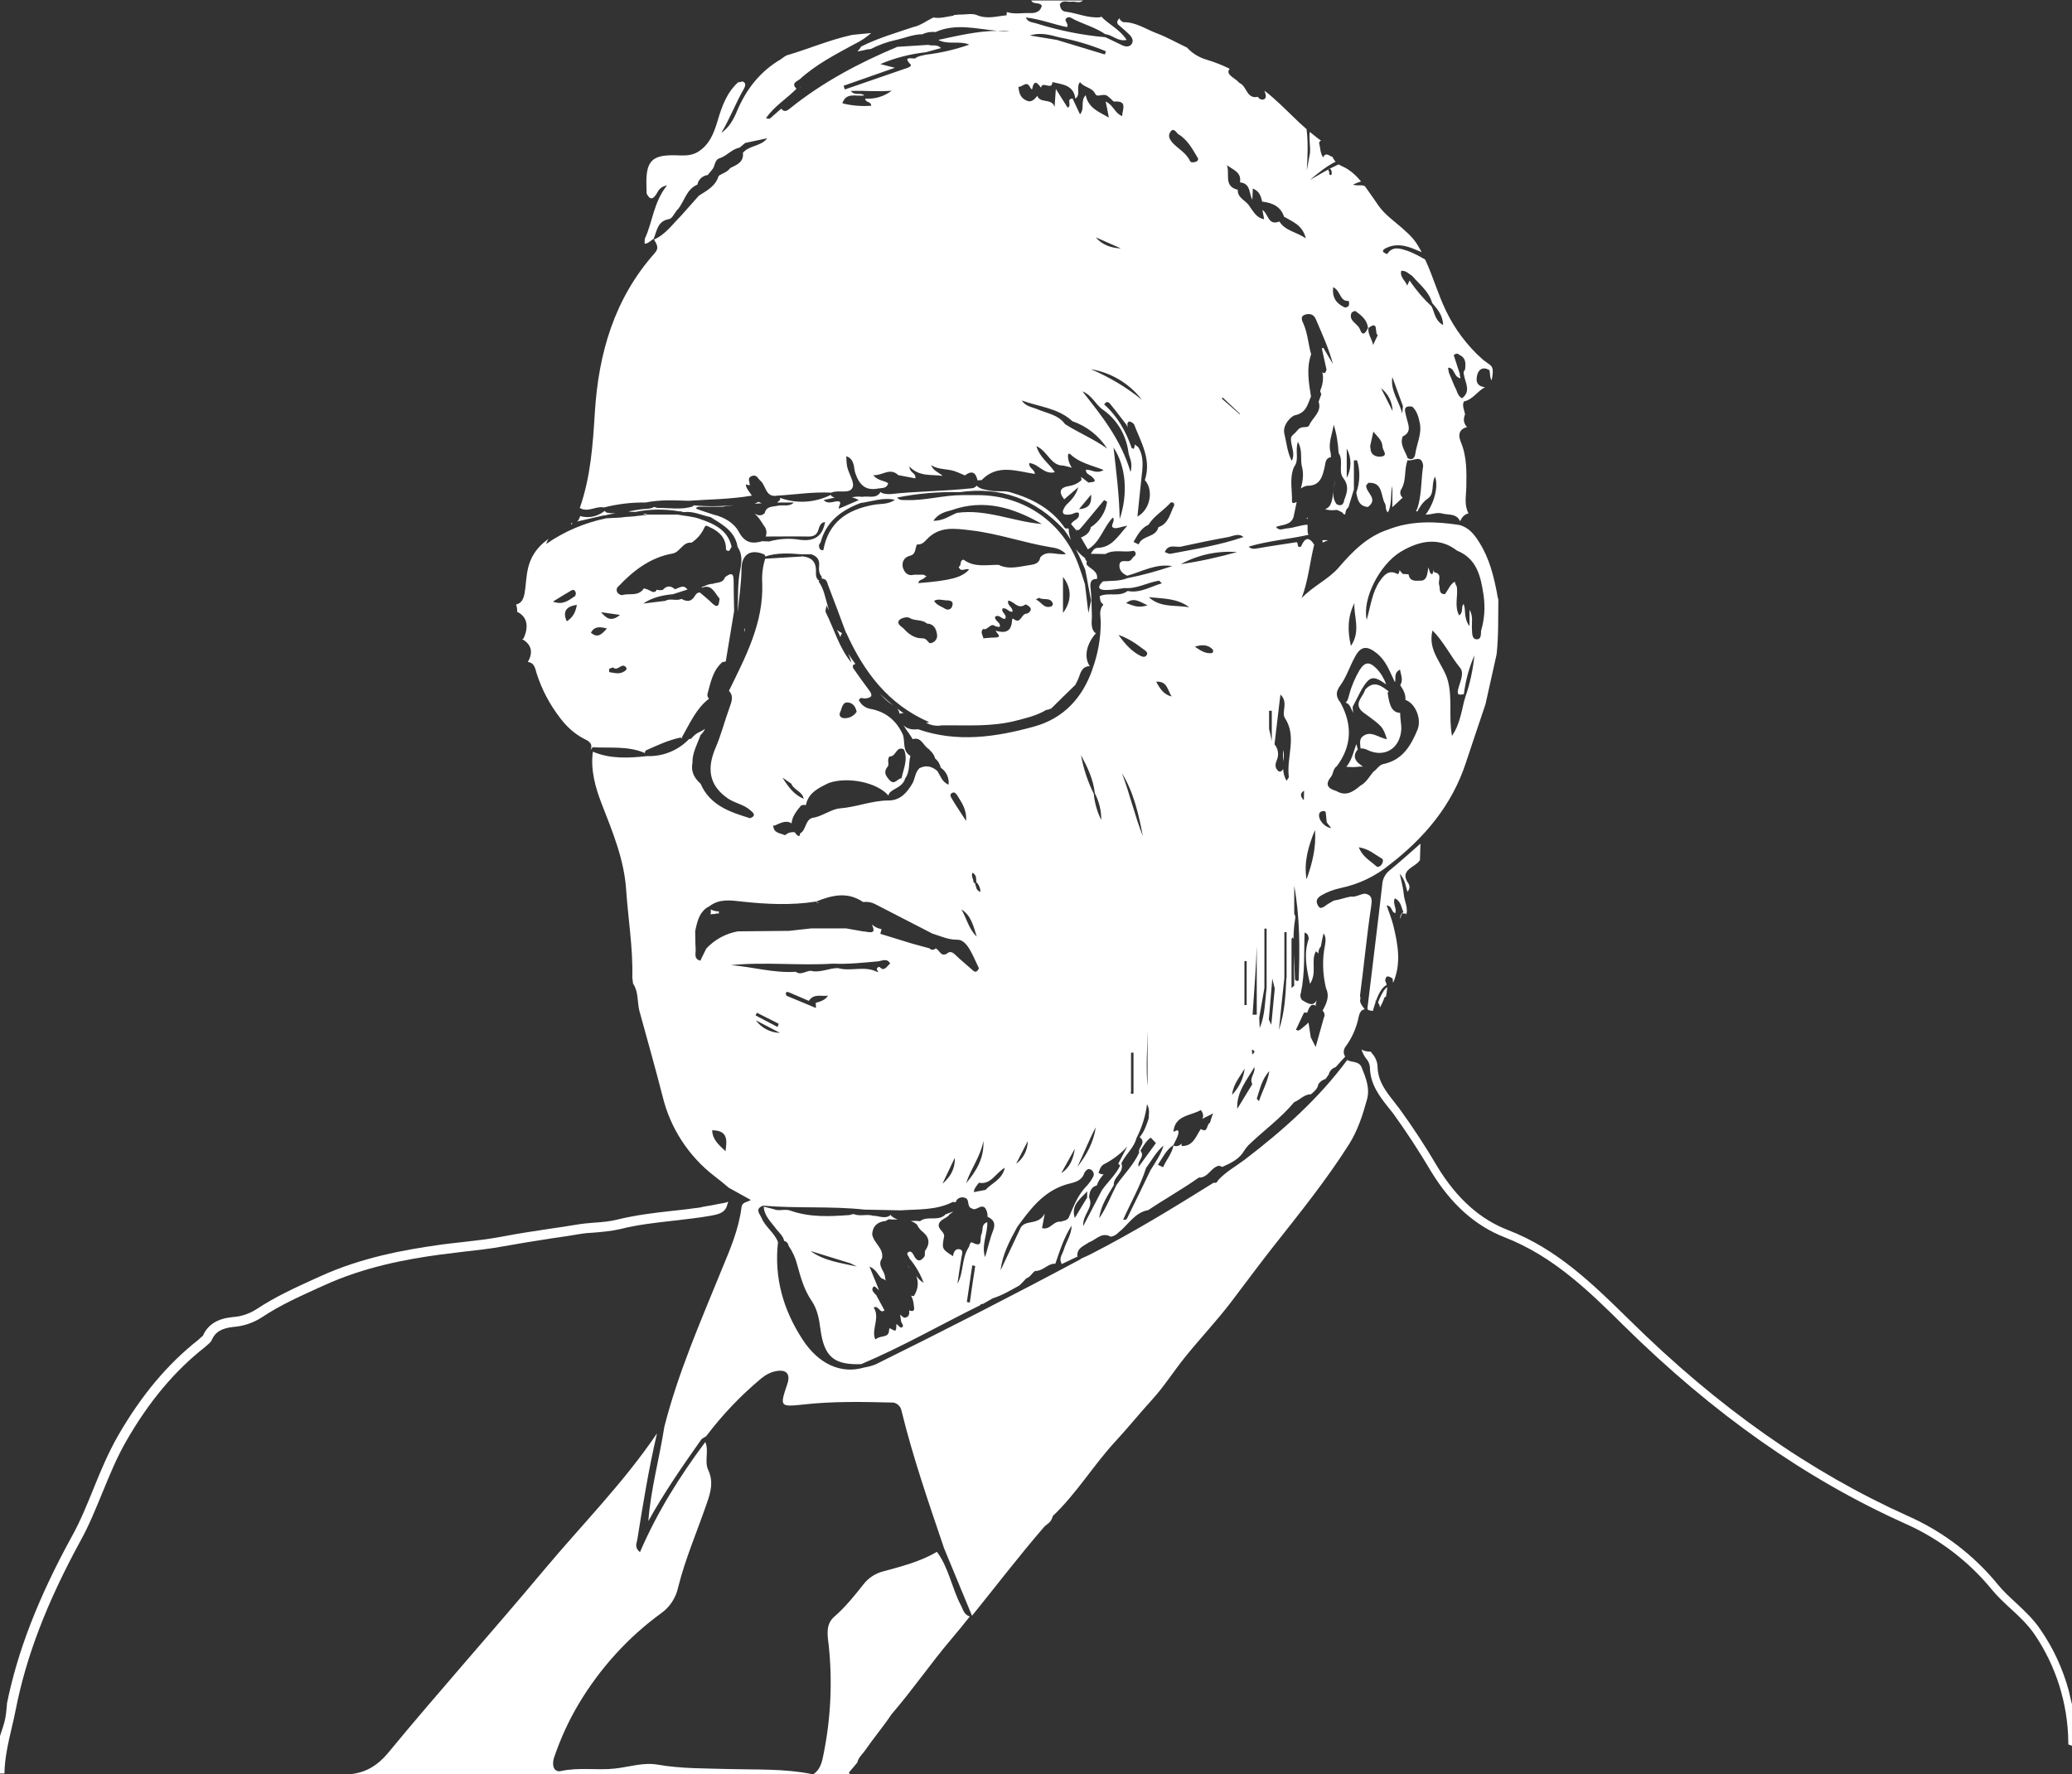 <?xml version="1.0" encoding="utf-8"?>
<!-- Generator: Adobe Illustrator 24.0.1, SVG Export Plug-In . SVG Version: 6.00 Build 0)  -->
<svg version="1.1" id="Capa_1" xmlns="http://www.w3.org/2000/svg" xmlns:xlink="http://www.w3.org/1999/xlink" x="0px" y="0px"
	 viewBox="0 0 840.5 719.8" style="enable-background:new 0 0 840.5 719.8;" xml:space="preserve">
<rect x="0" y="0" width="840.5" height="719.8" fill="#333333" stroke="none"/>
<style type="text/css">
	.st0{fill:#FFFFFF;}
</style>
<title>Recurso 1</title>
<path class="st0" d="M298.8,249.8C298.8,249.8,298.8,249.7,298.8,249.8l-0.3-0.6C298.6,249.4,298.7,249.6,298.8,249.8z"/>
<path class="st0" d="M520.7,309.1c0.1-1.7,0.2-3.4-0.2-4.8c-0.1,1.5-0.1,3,0.2,4.5C520.6,309,520.6,309.1,520.7,309.1z"/>
<path class="st0" d="M380.3,15.8c-0.1,0.1-0.2,0.2-0.2,0.3c0,0,0,0,0,0C380.1,16,380.2,15.9,380.3,15.8z"/>
<path class="st0" d="M301.8,254.9c0.3,0.6,0.2,1.2,0,1.9c0,0,0-0.1,0-0.1C302.4,255.6,302.2,255.1,301.8,254.9z"/>
<path class="st0" d="M526,203.8L526,203.8C526,203.8,525.9,203.8,526,203.8C525.9,203.9,526,203.9,526,203.8
	C526,203.9,526,203.8,526,203.8z"/>
<path class="st0" d="M553.8,279.8c-0.8,3-5.1,5.7-0.9,9.2c0,0-0.1,0-0.1,0c0,0,0.1,0,0.1,0c8,5.8,8,5.8,9.7,10.9
	c-3.3-0.4-6.4-3.7-9.7-1.2c-1.7,1.2-1.1,3.2-1,5c1-0.1,2.1,0.2,3,0.7c6.7,3.1,12.8-0.6,13.5-8c0.2-2.4-0.5-4.7-0.4-7.1
	c-3.1-0.3-4.3-2.3-5.1-8.1c0.1-0.3,0.2-0.5,0.4-0.7C560.4,278.4,557.4,275.8,553.8,279.8z"/>
<path class="st0" d="M548.9,289.3c-0.1-0.8-0.2-1.7-0.2-2.5l3.6-7h0c3.3-5.4,4.6-6,10-2.1c-0.8-2.3-2.1-4.5-3.8-6.3
	c-2.9-3-4.8-3-7,0.5c-1.8,3.1-3.3,6.5-4.2,10c-0.4,1.2-0.5,2.5-1.5,3.2c1.7,0.4,2.1,2.1,2.8,3.5
	C548.7,288.8,548.8,289.1,548.9,289.3z"/>
<path class="st0" d="M324.7,35.7L324.7,35.7c0-0.1,0.1-0.1,0.1-0.2c-0.1,0-0.2,0.1-0.3,0.1C324.6,35.6,324.6,35.6,324.7,35.7z"/>
<path class="st0" d="M551.1,311.1c0.6-0.1,1.2-0.1,1.8,0c-0.4-0.3-0.9-0.7-1.3-1c-1.9-1.4-2.8-3.3-1.2-5.6c0.1-0.1,0.3-0.2,0.4-0.3
	c-0.2-0.7-0.4-1.5-0.6-2.3c-0.8,2.1-1.3,4.3-2.3,6.4c-0.5,1-1,2-1.8,2.8C547.8,311.3,549.5,311.3,551.1,311.1z"/>
<path class="st0" d="M231.8,212.2c-0.1,0.2-0.1,0.4-0.2,0.6c0.2-0.1,0.5-0.3,0.7-0.4C232.1,212.3,232,212.3,231.8,212.2z"/>
<path class="st0" d="M331.4,366.3L331.4,366.3c0.2,0,0.5,0,0.8,0c-0.4-0.1-0.7-0.2-1.1-0.4L331.4,366.3z"/>
<path class="st0" d="M581.5,229.4c0.1,0.3,0.1,0.6,0.1,0.9C581.6,230,581.6,229.7,581.5,229.4z"/>
<path class="st0" d="M288.3,369c0.1,0.7,0.1,1.3-0.1,2c0.6-0.1,1.2-0.2,1.7-0.1c0,0,0.1-0.1,0.2-0.1c0.5-0.2,1-0.2,1.5-0.1
	c0,0,0,0,0,0c0-0.3,0-0.6,0-0.9C290.5,369.8,289.4,369.6,288.3,369z"/>
<path class="st0" d="M538.7,219.3c-0.6-0.2-1.4-0.2-2.3-0.1c0.1,0.4,0.2,0.7,0.1,1C537.3,219.8,538,219.4,538.7,219.3z"/>
<path class="st0" d="M530.4,210.5c0,0,0-0.1,0-0.1c0-0.2,0.1-0.3,0.1-0.5c-0.2,0.2-0.4,0.4-0.6,0.6
	C530.1,210.5,530.3,210.5,530.4,210.5z"/>
<path class="st0" d="M525.2,211.2C525.2,211.2,525.2,211.2,525.2,211.2C525.2,211.2,525.2,211.2,525.2,211.2
	C525.2,211.2,525.2,211.2,525.2,211.2z"/>
<path class="st0" d="M560.9,402.7c-0.8,1.3-1.4,2.7-1.9,4.1c0.5,0.7,0.7,1.3,0.8,2c0.7-1.3,1.3-2.6,1.8-4c0.1-0.3,0.4-0.4,0.6-0.3
	c0.2-1.3,0.5-2.7,0.5-4C561.9,401.2,561.3,401.9,560.9,402.7z"/>
<path class="st0" d="M266.4,582.1c0-0.2,0.1-0.4,0.1-0.5c-13.5,20-30.5,37.1-45.9,55.5c-20.9,25-42.6,49.2-63.3,74.3
	c-4.2,5-9,7.9-15.4,8.5h-0.6c0,0,0,0,0,0h203.5c0,0,0.1-0.1,0.1-0.1c-0.4,0-0.7-0.5-0.3-0.9c1.1-1.2,2.1-2.5,3.2-3.8
	c0.3-1.8,1.9-3.2,3-4.7c3.5-5.1,7.5-9.8,10.9-14.9c8.4-9.7,15.7-20.4,24-30.2c2.6-3.1,5.2-6.2,7.7-9.4c-2.5-0.8-2.7-2.9-3.6-4.5
	c-3.7-7-4.9-15.2-9.7-21.7l0,0c0,0-0.1,0-0.1,0c-6.7,3.9-14,5.8-21.4,7.8c-3.3,0.8-6.2,2.6-8.3,5.3c-3.7,4.7-7.4,9.3-12,13.3
	c-3.5,3.1-2.6,7.7-2.1,11.8c1.5,14.6,0.8,29.3-2.1,43.7c-0.6,3.1-1.2,6.2-4,8.2h-1c-11-2.2-22.2-1.7-33.3-2
	c-9.7-0.3-19.4-0.1-29.1-1.8c-5.8-1-11.6,1-17.3,1.6c-7.3,0.8-14.5-0.6-21.8,1c-2.7,0.6-3.9-1.9-2.9-5.3c2.6-7.7,6-15.2,10.2-22.2
	c8.6-14.3,19.9-26.8,33.4-36.6c3.5-2.5,5.9-6.3,6.8-10.5c2.9-11.6,7.7-22.6,11.6-34c1.6-4.5,2.8-8.8,0.6-13.5
	c-1.7-3.6,0.4-7.8-1.2-11.4c-10.3,13.8-19.5,28.4-26.5,44.7c-2.3-1.9-1.4-3.5-1.1-5C260.8,610.5,263.1,596.2,266.4,582.1z"/>
<path class="st0" d="M607.8,243.3L607.8,243.3c-0.1-0.3-0.2-0.8-0.3-1.2c-0.1-0.4-0.2-0.8-0.2-1.2c-1.4-7.2-3.1-14.2-7.1-20.6
	c-2.1-3.4-4.3-6.3-8.3-7.3v-0.1c0,0,0,0.1,0,0.1c-9.8-1.5-19.5-1.8-28.9,1.9c-8.4,2.8-14.3,8.8-19.9,15.3
	c-4.2,4.9-10.5,7.6-15.1,12.5c2.7-7.1,3.3-14.5,5.1-21.7c-2.2-3.5-3.9-2.7-5.3,0.7c-2,1-0.9-1.6-1.9-1.7c-5.1,0.8-10.1,1.5-15.2,2.4
	c-1.5,0.2-2.9,0.7-4.2-0.6c8-2.4,16.3-3,24.3-4.8c-0.6-1.1-0.3-2.4-0.4-3.7c0-0.1,0-0.3,0-0.4c-2.8,0.1-5.5,1.3-8.3,1.5
	c-1.6,0.1-3.2,1.2-4.5-0.6c2.6-1,6.2-0.6,7.2-4.3c0,0,0,0,0-0.1c0.4-1.9,0.8-3.8,1.2-5.7l-0.1,0.1c0,0,0-0.1,0-0.1
	c-0.7,0.3-1.8,0.9-1.8-0.3c0.1-4.6-1.1-9.4,0.8-13.9c2.3-2.9,0.3-6.5,1.6-10.2c1.9,3.3,1,6.5,1.5,9.5c1,3.3,0.5,6.4-0.3,9.4
	c0.7-0.5,1.5-0.9,2.5-1.1c5.4,0.1,6.3-3.8,7.2-7.9c0.3-1.5,0.3-3.4,2.5-3.7l-0.1-1.7c0,0,0,0,0,0c-1.2-4,0.7-7.7,1.2-11.5
	c1.2,3.7,1.8,7.6,2,11.5c2.2,3.2-0.3,7.4,1.9,10.2c2.4,3.1,1.6,5.8,0.4,8.8c-0.3,1.8-1.1,2.8-3.1,1.8c-2.4-3.2-0.8-6.6-0.7-9.9
	c-0.3,2.3-0.5,4.5-0.9,6.8c-0.4,2.1-0.8,4.4-3.1,5.1c1.5,0.5,3,0.5,4.6,0.3c0.7,0.1,1.3,0.4,1.9,0.8c0.6-0.2,1.6,2.7,1.9-0.3
	c0.2-0.6,0.6-1.2,1.1-1.6l2.1-6.9c0,0,0,0,0.1,0l0,0v-12.1h1.3c1.3,4.2,1.2,8.8-0.3,13c0,0.1,0,0.1,0,0.2c0.5,2.8,1.1,5.4,4.7,5.7
	c0,0,0,0,0,0c0,0,0,0,0,0c4.5-3.4-1-5.8-0.7-8.8l0.9-1c6-0.3,4.9,5.3,6.7,8.4c0.6,1,0,2.6,1.2,3.6l0,0c1.8-3.4,0.9-7.2,1.8-10.8v8.7
	l4.2-3.9c0,0,0,0,0,0c-1.1-0.8-1.3-2.4-0.5-3.5c2.1-3.7,1-8,2.5-11.7c2.1,0.7,5.7-2.7,6.3,2.3c-0.8,5.1-0.6,10.2-1.8,15.3
	c-0.3,1.1-0.5,2.2-1.1,3c0.2,0.1,0.4,0.2,0.5,0.3c1.1-2,2.2-3.9,4.4-5.4c2.7-1.9,1.2-5.9,2.8-8.8c1.5,3.9-0.3,10.8-3.8,15.4
	c2.2,0.1,4.3-1,6.5-0.5c2.6,0.8,5.9-0.2,7.5,3.2c0.7-1.6,1.7-2.8,3.4-3.2c-1.8-3.3-1-6.9-0.9-10.4c0.1-6.3,0.3-12.5-2.2-18.5
	c-1.1-2.6-1-5.2,2.5-6.1c-1.3-1.4-1.7-3.1-0.8-5.2c-0.3-1.7-1.3-3.4-0.5-5.2c3.6-0.7,5.5-4.2,8.6-5.8c-2.3-0.2-3.9-1.4-3.3-4.4
	c0.4-2.4,2.1-4.3,5.1-2.5h0c0.3,1.3,0.1,3.2,0.9,4.1c0.2-0.9,0.3-1.8,0.4-2.7c0.1-1.2,0.1-2.4-0.8-3.3c-1-0.9-2.3-1.6-3.3-2.5
	c-3.1-2.7-5.9-5.8-8.4-9.1c-2.5-3.3-4.6-6.8-6.4-10.5c-3.3-6.8-5.3-14.1-8.5-20.9c-2.3-1.3-4.6-2.6-7.1-3.5
	c-2.8-0.9-6.1-2.2-8.3,1.3c-2.9-1-1.6-2,0.1-2.7c3.4-1.5,6.9-0.9,10.2,0.4c1.2,0.5,2.5,1,3.7,1.5c-1-1.8-2-3.6-3.3-5.2
	c-1.4-1.7-3.1-3.2-4.8-4.7c-3.2-2.8-6.8-5.3-9.3-8.8c-1.9-2.7-3.7-5.4-5.6-8c-1.1-0.8-2.8,0-4.9-0.7c1.1-0.5,2.2-0.9,3.3-1.3
	c-2.1-2.5-4.6-4.8-7.6-6.1c-0.5-0.2-1-0.5-1.5-0.8c-4,1.8-7.8,4.1-11.6,6.3c3.3-2.8,6.6-5.5,10.4-7.4c-0.6-0.6-1-1.3-1.4-2.1
	c-0.6,0.4-2.5-2.3-3.7,0.4c-1.2-1.9-1.1-3.9-1.6-5.9c0.1-0.6,0.4-0.8,0.8-0.9c-1.6-1.1-3.1-2.4-4.6-3.6c-0.4,2.8,0.3,5.7,0.1,8.5
	l-1.3,7.2c0.3-5.6,0.6-11.2-0.1-16.8c-0.9-0.8-1.9-1.7-2.8-2.5c-3.7-3.5-7.3-7.2-11.1-10.5c-1-0.9-2.1-1.8-3.2-2.6
	c0.1,0.3,0.2,0.6,0.3,0.9c0.3,0.9,0.6,2.1-0.5,2.6c-1,0.4-1.9-0.2-2.5-1c0,0,0,0,0,0c-4.3,0.9-4.4-3.7-6.8-5.3c0,0,0-0.1,0-0.1v0.1
	c-0.3-0.1-0.6-0.3-0.8-0.5c-1.5-1.8-5.4-3.1-4-5.3c0.1-0.1,0.2-0.2,0.2-0.3c-3-1.5-6.1-2.7-9.4-3.7c-3.1-0.9-5.8-2.6-7.9-4.9
	c-4.1-1.9-8-4.2-12.3-5.8c-4.5-1.7-8.5-4.6-13.6-4.5c-0.7-0.4-1.3-0.8-1.5-1.6c-0.6,0.7-1.3,1.4-0.6,2.5c1.6,1.4,3.3,2.8,4.8,4.3
	c0.9,1,1.6,2.2,0.8,3.6c-0.9,1.3-2.3,1.2-3.6,0.7c-2.4-1.1-4.7-2.3-7.1-3.4l0,0c0,0,0,0,0,0c-9.4-0.8-18.7-2.7-27.7-5.5
	c-1.7-0.6-3.7-0.4-4.6-2.5c5.8,0.6,11.2,2.8,16.7,3.9c1-1.5-1.6-2.6-0.1-3.7c1.1-0.8,2.2,0.2,3.2,0.7c4.2,2,8.7,3.3,12.5,5.9
	c0,0,0,0,0,0c2.9,0.2,5,3.1,8.6,2.3c-2.7-4.3-7.2-6.2-10.3-9.5c-0.1,0.1-0.2,0.2-0.3,0.3c-5,0.5-9.5-1.7-14.3-2.3
	c-1.5-0.2-2-1.5-2.2-2.9c1.2-2.1,3.2-0.8,4.8-1.1c1.6-0.2,3.2,0.8,4.6-0.5h-21c0.9,1.8,3.3,0.5,4.3,2.1c-0.6,2.8-3.1,3.1-5,3
	c-2.8-0.1-5.7,0.5-8.4-0.2c-0.3-0.1-0.6-0.1-0.8-0.2c0,0.4-0.1,0.9-0.1,1.3c-4,0.4-8,1.7-12.1-0.1c-2-0.8-4.6-0.1-6.9-0.2
	c-0.7,0-1.5,0.2-2.3,0.2c-0.1,0.2-0.3,0.3-0.5,0.3c-2.7,0.4-5.2,1.2-7.9,0.7c0,0,0,0,0,0c-2.7,1.3-5.2,3.3-8.2,3.9l0,0c0,0,0,0,0,0
	c-7.1,2.4-14.4,4.5-21.1,7.9c-0.4,0.8-1,1.4-1.5,2c1.2-0.3,2.5-0.4,3.7-0.8l1.7-0.2c3.3-1.7,6.7-2.9,10.3-3.7c0,0,0.1,0,0.1,0
	c0,0,0,0,0,0c3.5-0.8,6.9-2.3,10.6-2.3c0,0,0,0,0,0c0,0,0,0,0,0c1.6-0.8,3.4-1.1,5.2-0.9c0,0,0,0,0.1,0c8.3-3.7,16.7-1.2,25.1-0.5
	c1.6,0,3.3,0,4.9,0.2c-1.6,0.1-3.3,0-4.9-0.2c-8.2,0.1-16.1,2-24,3.7c4,2.1,8.4,0.2,12.6,1.9c-5.7,2-11.6,3.4-17.7,4.1
	c-1.4,0.4-3.1,0.5-4.1,1.4c-0.7,0.6-5.7-1.3-2,2.6c0.5,0.5-0.6,1.1-1.2,1.3c-8.5,2.9-17,5.9-25.5,8.8l-0.5-1.5l20.8-7.3l-5.9-1.5
	c5.9-2.5,12.1-4.1,18.5-4.8c0,0,0,0,0,0l6.1-1.7c-1.6-1.7-3.6-0.7-5.1-1.3c0,0-0.1-0.1-0.1-0.1c0,0,0,0.1,0.1,0.1L364,19
	c0,0,0-0.1,0-0.1c0,0,0,0.1,0,0.1c-15.5,6.5-30.2,14.3-43.3,24.8c-1.1,0.9-2.4,2.1-3.8,0.3l-4.7,4.1l-1.5-0.2
	c3.3-4.9,8.4-7.9,12.4-12h-0.1c0,0,0,0,0.1,0c-2.5-2.4,0.6-3.1,1.5-4c6.5-5.9,14.3-9.9,22-14.1c2.5-1.2,4.8-2.7,6.8-4.5l-7.2,0.7
	c0,0-0.1,0-0.1,0c-0.2,0.1-0.4,0.1-0.6,0.1c-9.1,2-17.6,5.7-26.5,8.3c-0.5,0.3-1,0.6-1.5,1c-0.2,0.1-0.4,0.3-0.6,0.4
	c0,0,0.1,0,0.1,0c-8.5,4.9-14.2,12.1-18,21.1c-1.4,3.4-3.2,6.7-6.4,8.9c3.4-5.6,5.7-11.8,8.9-17.4c1-1.7,1.3-3-0.5-3.5
	c0,0,0,0.1-0.1,0.1c0,0-0.1,0.1-0.2,0.1c-0.1,0-0.1,0-0.2,0c0,0,0.1,0,0.1,0c-0.4,0.1-0.8,0.2-1.2,0.2c-4.6,4.2-6.6,9.8-8.3,15.6
	c-1.5,5-3.3,9.8-8.1,12.7l0,0c0,0,0,0,0,0c-2.9,1.7-6,1.4-9.1,1.3c-9.3-0.2-11.8,2.3-11.7,11.5c0,1.3,0.1,2.6,0.1,4l0,0
	c1,2,2.1,3,3.8,0.5c0.9-1.3,1.2-3.1,4.5-3.8c-5.5,6.8-5.8,14.7-9,21.6c-0.1,0.5-0.1,1-0.1,1.5c0,0.2,0,0.4,0,0.6
	c1.5-0.1,2.5-1.3,3.6-2L265,97c0,0,0,0,0.1,0c1.4-3.2,1.5-7.3,6.3-8.1c1.3-0.2,2.3-2.6,3.5-4c0,0,0,0,0.1,0c2.7-3.3,3.4-8.1,7.9-10
	c0.4-2.1,2.1-3.6,4.2-3.9c0,0,0,0,0,0l1.8-2.2c1.3-1.4,0.8-4.1,3.3-4.7c0,0,0,0,0,0c2.8-1,4.7-3.6,7.8-4.2c0,0,0,0,0,0l0,0l2.3-1.9
	l8.9-1.9c-2.5,3.4-7.4,2.8-9.9,6c0,0,0,0,0,0.1l0.1,0.1c0.2,3.7-2.7,4.6-5.2,5.9c-1.2,1.7-3.2,2.1-4.7,3.2c0,0,0,0,0,0
	c-1.2,4.1-4.7,5.9-8,8l-7.2,8.1l0,0c-3.5,3.5-6.4,7.7-11,9.7c0,0,0,0,0,0h0c1,1.8,2.3,3.3,0.2,5.6c-16.3,18.4-22.7,40.5-24.2,64.5
	c-0.8,13.1-1.7,26.2-6.1,38.8c3.3,2,6.5-0.9,9.8-0.2l0,0c5.5-1.4,11.2-2.1,16.9-2l0,0c5.8-1.2,11.6-0.9,17.4-0.7l0,0
	c8.4-0.6,16.9-0.6,25.7-2.1c-1.1-1.7-2.2-2.8-2.4-4.1c-0.2-0.9,0.9,0,1.5-0.1c0.2-1.3-1.3-3,1-3.8c2-0.6,2.3,1.1,3.4,2
	c2.3,2,2,6.9,6.8,6c7.3-0.4,14.5-1.6,21.9-1.2c0,0,0,0,0,0c2.8-1.3,7.3,0.7,8.6-2c1-2-1.4-5.5-2.1-8.3c-0.3-1.5-0.4-3-0.4-4.5
	c3.6,1.3,2.9,4.8,3.7,7c1.7,4.9,4.3,7.1,9.3,6.1l0.1,0c0,0,0,0,0,0c1.5-0.3,3.4,0.1,3.9-2.2c0,0,0,0,0,0c0,0,0,0-0.1,0
	c-1.7-1.1-4.1-0.9-6-3.2c3.7,0.3,6.8-3.3,10.2,0c0,0,0,0,0,0c0,0,0,0,0.1,0l6.8,1.3c0.4-2.3-2.2-2-2.4-4.8c4.1,4.3,9,3.1,13.5,3.8
	c-1.5-1.4-3.8-2-4.7-4.4c3.3,2.2,7.3,1.3,10.6,2.9c0,0,0,0,0,0c0,0,0,0,0.1,0l3,1.3c2.8-2.1,4.4-1.3,5.1,1.9c0,0,0,0.1,0,0.1
	l1.7-0.1c0,0,0,0,0,0c6.4-6.7,14.2-3.6,21.6-2.5c-0.1-2-2.5-2.2-2.3-4.4c3.8,0.2,5.9,4.8,10.4,3.7c-2.2-3.5-6-5.7-7.5-10.6
	c4.7,2.1,5.8,8,10.9,7.9c1.2,0.3,2.4,0.5,3.5,0.9c-0.7-1.1-1.3-2.3-1.5-3.8c-0.1-0.8-0.3-2.7,1-1.6c3.6,3.4,8.3,4.3,13.4,6.3
	c-3,1.8-5-0.3-7.2-0.1c-0.1,1.6,1.4,2,2.3,2.7c2.9,2.6,0.2,2.2-1.3,2.5c-1-0.8-2-1.6-3-2.3c0.1,0.4,0.2,0.8,0.2,1.3
	c-1.4,1.3-3.1,2.1-5,2.4c-3.7,0.6-4.4,2.3-2.1,5.3c0,0,0.1,0.1,0.1,0.1l5.7-4.9c-0.8,3-2.8,5.3-5,7.3c-2.2,3-1.5,4.3,2,3.7
	c1.1-0.2,2-1.1,3.2-0.6c0.7,2.8-2.5,2.8-3.1,4.6c0,0,0,0,0,0l1.8,2.1c0.1,0.4,0.3,0.6,0.6,0.8c-0.2-0.3-0.4-0.6-0.6-0.8
	c1.5,0.9,1.9-0.5,2.7-1.2l8.9-10.7l1.2,0.7c-0.6,4.2-3,8-6.6,10.3c0,0,0,0,0,0c-0.4,2.2-2,3.4-4,4.2l0,0c0,0,0,0,0,0
	c0.9,1.6,1.9,3.2,2.8,4.8c5-2.9,6.2-8.8,10.1-12.9c1.3,1.4-1.5,3.5,0.4,4.2c1.1,0.4,2.7-0.4,5.5-0.9c-4,4.5-6.3,8.8-12,9
	c-1.5,0-2.1,1.3-2.8,2.4h0c0,0,0,0,0,0l0,0l5.9,0.1c0,0,0,0,0,0c3.4-2,7.3-0.6,10.8-1.2c0.9-0.3,1.3,0.2,1.5,0.9
	c0,0.5-0.2,0.9-0.5,1.2c-1,0.4-1.1,1.9-2.5,2s-3.4-0.6-3.6,1.5c-0.2,2.1,1.2,3.6,3.2,4.4c6-1.7,11.6-5,18.2-3.9
	c-6,2-12,3.7-18.2,4.9v0c-3.2,1.3-6.6,1-9.9,1.3c0,0,0,0,0,0l0,0c-2.1,2-2.3,3.5,1.2,3.5c2.6,0,5.1-0.5,7.7-0.8
	c0.1,0.1,0.1,0.2,0.2,0.2l-0.2-0.2c4.9,0.4,9.2-2.3,13.9-3l1.1,1.1c-4.6,1.3-8.8,4.1-13.9,3.1c0,0,0,0,0,0
	c-3.4,2.6-7.7,0.4-11.3,2.1c0,0,0,0,0,0.1c0.2,1,0.1,2.1,1,2.9c0.3,0.1,0.4,0.3,0.4,0.5c0,0.2-0.1,0.3-0.2,0.3
	c-1.7,2.2-0.7,4.8-0.8,7.1c0,6.4-1.2,12.8-3.4,18.8c0,0,0,0,0,0c0,0,0,0,0,0.1c-4.1,11.6-11.7,19.8-23.6,23.1
	c-15.5,4.3-31.3,6.6-47.1,1.1c-2.5,0.3-4.5-0.2-5.9-1.6c1.1,1.9,2.6,3.6,3.7,5.6c0,0,0,0,0,0c0,0,0,0,0.1,0c3.5-1,4.2,2.7,6.3,3.9
	c1.1,1.1,2.3,2.2,2.7,3.9c0,0,0,0,0,0c1.2,1,2,2.3,2.3,3.8c0,0,0,0,0,0c2.3,1.5,3.5,4.2,3.2,6.9c-2.8-1.2-3.3-3.7-4.6-5.6
	c-2.2-1.9-4.7-2.5-7.4-1c0,0,0,0,0,0c0,0,0,0,0,0.1c-1.7,1.7-1.6,4.3-2.8,6.2c-2.2,3.6-4.8,6.7-9.6,6.7v0c-6.7,0-13,2.7-19.7,3.2
	c-3,0.2-6.6,2.8-10.2,3.7c0,0,0,0,0,0c0,0,0,0,0,0c-4.1,0.2-3.2,5.1-6,6.5c-0.1,0,0.3,1.4-0.8,0.9c-0.5-0.2-0.9-0.9-1.3-1.4
	c0,0,0,0,0,0c-1.4-0.2-2.9,0.2-3.9,1.2c-2-0.9-4.9-0.8-4.8-4.1c0.2,0.1,0.3,0.1,0.5,0.2c2.3-1,4.7-2.4,6.9-0.9c0.2-2.8,2-5,3.8-7.2
	c0.6-0.3,1.3-0.4,2-0.2c1-5.1,5.2-7,9.3-9c7.8-2.7,19.7-0.2,24.2,5.1c0.2-1.3,1.3-1.9,2.5-2.6c1.8-1,3.7-2.1,4.3-4.4
	c2-2.7,1.3-6.1,2.1-9.1c-3.3-1.9-2.1-5.7-3-8.5c-2.6-5.8-7-9.5-13.4-10.6c-2-0.4-3.6-1.7-4.5-3.5c0.6-1.5,1.7-0.6,2.6-0.7
	c2.5-0.3,3.3-1.1,1.5-3.4c-2.2-2.9-4.3-5.9-6.4-8.9c-0.2-0.4-0.2-0.9,0-1.3c0.3-0.2,0.7-0.3,0.9-0.4c-1-1.3-2-2.7-2.9-4.2
	c0.5,1.2,0.9,2.4,1.3,3.7c-5-6-7-13.6-10.4-20.4c-0.4-0.7,0.2-1.9,0.3-2.9c0.3,0.7,0.6,1.4,1,2.1c-0.2-0.7-0.4-1.4-0.6-2.1
	c-1-3.3-1.5-6.7-3.6-9.6l0.2-0.3c0,0,0,0,0-0.1c-1.5-0.9-1.3-2.6-1.3-4c0-4-2.1-5.5-5.7-5.9c0,0,0,0,0,0v0.1l-14.9,0.9
	c-1,3.2-1.4,6.5-1.2,9.8c0.6,16.2-6.7,29.9-13.5,43.8c2.1,2.2,1,4.6,0.2,6.9c-2,5.5-3.4,11.1-5.7,16.4c-3.5,8.3-2.6,15.1,5.1,20.4
	c2.8,1.9,6.4,2.4,9,4.7c1.2,1,2.7,2.2,0,3.3c-8.2-2.5-16.3-5.2-20.1-14c-2.6-2.3-4-5-3.3-8.5c-0.1-4.1,2-7.6,3.3-11.3
	c0.8-0.7,1.4-1.6,1.8-2.5c-0.5,0.4-1.1,0.8-1.8,1.1c-1.5,0.6-2.8,1.6-3.8,2.9c-0.3,0.1-0.7,0.2-1,0.2c0,0,0,0,0,0l0.1,0
	c-4.4,4.6-10.6,7.1-17,6.9v-0.1c0,0,0,0.1-0.1,0.1c-7.4,0.8-14.8,1.2-21.9-1.8c0,0,0,0,0,0c-1,7.4,1,14.5,3.6,21.2
	c4.4,11.3,9.1,22.6,9.9,34.8c0.8,11.8,2.8,23.6,2.5,35.6c0.1,0.8,0.2,1.7,0.3,2.5c2.2,3.2,1.7,7.1,2.5,10.8c0,0,0,0,0,0
	c3.2,11.6,6.5,23.3,9.5,35c3.1,12.8,10.5,24.2,21,32.3c2,1.5,3.9,3.1,5.8,4.7l9,5c-1.7,1-3.5,0.8-3.8,2.9c-1.1,9-4.7,17.3-8.1,25.5
	c-8.5,20.9-17.6,41.6-23.2,63.6c0,0,0,0,0,0c0,0,0,0,0,0c-2,12.8-5.5,25.3-6.5,38.3c6.4-11.6,14-22.5,21.6-33.3l1.9-1.2
	c6.5-8.6,14-16.5,22.3-23.4c1.8-1.5,3.9-2.6,6.2-3c4.1-0.7,5.7,1.3,4.4,5.2c-3.1,9.2-3.1,9.4,6.3,8.4c12.3-1.4,24.6-1.1,36.9-0.8
	h-0.1c1.7,0.4,2.9,1.7,3.2,3.3c4.6,18.8,10.9,37,17.1,55.3c0,0,0,0,0,0.1l0,0l11.5,27.8c9.7-12,19.1-24.3,29.2-36
	c1-1.1,2.5-1.7,3.1-3.2c0.2-0.4,0.4-0.9,0.5-1.3c9.7-9.2,16.5-20.7,25.5-30.4c4.9-5.3,9.5-11,14.4-16.4c5.1-5.5,9.2-12.1,14-18
	c6-7.4,12.6-14.4,18.4-22c5.6-7.4,11.1-14.8,16.8-22.1c10.8-13.7,21.8-27.3,31.1-42c3.5-5.6,5.5-11.8,7.2-18c1.3-4.5-0.4-8.8-2.1-13
	c-1.1-2.8-4-2-5.9-3.1c-11.6,15.7-26,28.5-41.4,40.3c-3.7,2.8-7.8,5-11,8.5c-0.2,0.8-1,1.2-1.8,1c-16.2,10.1-32.5,20.1-49.5,28.8
	c-1.5,0.8-3,1.4-4.5,2.1l0.1,0.1c-27.5,14.7-55.3,28.9-83.2,42.7c-1.5,0.6-3.1,1-4.8,1.3l0,0c-9.2,2.7-18.4-1.4-24.9-11.5
	c-7.8-12-11.5-25-9.9-39.4c-1.4-3.8-5.1-6.1-6.6-9.7c-0.7-1.7-3-3.7,0.5-5.1c0,0,0,0.1,0,0.1l0.1-0.1c13.7,1.2,27.4,0.1,41.1,1.6
	c0,0,0.1,0,0.1,0l14.6,0.3l-0.4,0.2c0.2-0.1,0.3-0.1,0.4-0.2c7.2-0.5,14.4,0,21.1-3.4l1.2,0.1c0.1-0.3,0.2-0.6,0.4-0.9
	c0.8-1,2.1-1.3,3.3-0.9c2.2,0.6,0.6,3.7,2.8,4.3c1.8,1.3,3.4-1.8,5.3-0.3c0.8,1,1.2,2.4,1.1,3.7c0,0,0,0,0,0
	c2.4,1.1,3.4,2.6,2.3,5.5c-1.4,3.5-2.2,7.3-3.3,10.9c-1.6-4.9,1.1-9.5,0.9-14.2c-2.6,0.8-1.6,3.3-2.4,5c-0.8,1.7,0.9,5.6-3.6,3.3
	c-1.1-0.6-1.1,1.3-1.6,2c-2.9,4.5-1.9,10-4.5,14.7c0.5-3.5,1-7.1,1.6-10.6c0.2-1.3,1-3-0.7-3.4s-2.5,1.1-2.7,2.8
	c-4.5-2.9-4.6-2.9-3.6-8.1c0.1-2-2.8-2.8-2.1-5.1c0.8-2,3.3-2.1,4.4-3.9c0.6-0.3,1-0.7,1.4-1.1c-0.9,0.5-2.1,0.8-3.1,1.2
	c-2.9,3.1-7.4,0.4-10.4,2.8c-1.2-0.2-2.5-0.1-3.8-0.1c0.9,0.3,1.8,0.8,2.6,1.5c0.4,0.9,1,1.7,1.7,2.4c2.9,2.2,4,4.7,1.7,8
	c-0.4,0.6-0.1,1.6-0.3,2.4c-1.8,2.5-3.2,2.2-4.5-0.5c-0.4-0.8-1.2-1.9-2.2-1.1s0.4,1.6,0.5,2.5c0,0,0,0,0,0c2.5,2.9,4.4,6.3,5.8,9.9
	c-1.3-0.7-2.2-1.7-3-2.8c1,2.7,0.8,5.4-1,8.2c-0.4,0-0.7-0.1-1.1-0.2c0.6,1.2,1,2.5,1.1,4c0.3,1.6,0.3,2.8-1.9,2l0,0
	c0.2,1.6-0.1,2.8-2,3c-0.6-0.4-1.2-0.8-1.7-1.3c0.2,0.8,0.3,1.7,0.4,2.5c0,0.9,1.4,1.9,0.5,2.6s-1.5-1-2.4-1.2c0,2.7-0.1,3-1.6,2.2
	c-1.3-0.7-1.2-1-1.4,0.8c-0.4,2.6-3.7,1.5-5.3,3.1c-0.3,0.3-0.6-0.9-0.7-1.8c-0.2-3.8,2.1-7.5-0.2-11.1c2.2-1,2.4,2.7,4.4,1.2
	l-3.2-5.9c0,0,0.1,0,0.1-0.1c0,0-0.1,0-0.1,0c-0.9-1.1-2.5-2.1-1.3-3.6c0.5-0.6,1.5,0.9,2.3,1.4l-3.9-9.6c2.8,1.2,3.4,3.4,4.9,4.8
	c0.7,0.2,1.3,0.5,1.7,0.9c-0.2-0.7-0.3-1.5-0.4-2.2c-0.6-2.2-3-4.2-1.1-6.8c0,0,0,0,0,0c0,0,0,0,0,0c0.8-4.2-3.5-6.2-4-9.9
	c0.3-3.4,2.3-5,5.6-5.3c0.3-0.3,0.8-0.5,1.2-0.7c1.2,0.2,2.4,0.1,3.6,0.1c-1-0.3-1.9-0.8-2.8-1.6c0-0.1,0-0.3,0.1-0.4
	c-2.2,2.1-4.8,0.5-7.3,0.5c-2.5-0.8-5.4,0.4-7.9-0.7c-0.6,0.1-1.1,0.2-1.6,0.4c-8.1,0.6-16.2,1-24.1-1.8c-2.2-0.8-4.6,0.4-6.8-0.6
	l-4-1l0-0.1c0,0,0,0,0,0c0.2,3.9,3,6.3,5.1,9.2c1.2,1.5,2.8,2.8,3.2,4.8c0.9,0.2,1.7,1,1.8,2c1.6,2.3,2.8,4.9,3.5,7.7
	c1.4,5.1,2.8,10.2,5.9,14.7c2.3,3.4,3,7.4,3.5,11.3c1.5,11.3,5.4,14.7,16.6,14.3c0.1,0,0.1,0,0.2-0.1c16.5-7,32-15.9,48-23.8
	c0.2-0.4,0.6-0.6,1.1-0.5l4-2.3c3.9-1.2,7.3-3.3,10.8-5.2c1-0.9,1.9-1.9,2.8-2.9c1.7-0.5,2.3-2.2,3.6-3c2.7,0.1,4.4-2.1,6.8-2.8
	c0.4-0.1,0.9-0.2,1.4-0.1c1.8-5.3,3.5-10.7,6.6-15.5c0,3.6-2.2,6.5-3.2,9.9c-0.6,1.8-2.1,3.5-0.8,5.6l-0.2,0.1c0.1,0,0.1,0,0.2,0
	l6.5-3.1c-0.1-0.2-0.2-0.3-0.2-0.5c0.1-3.1,2.8-3.8,4.7-5.2c2.9-1,5.2-4.4,8.9-2.3c1.2-0.2,2.3-0.8,3.1-1.7c4-3.1,6.5-8.1,12.1-9.1
	c6.7-4.5,13.9-8.5,20.5-13.2c3.8,0.2,4.9-4.2,8.2-4.8c0.5,0.1,0.9,0.3,1.3,0.5c3.5-1.6,6.9-3.1,8.9-6.6c0.5-0.8,1.1-1.5,1.7-2.2
	c6.1-5.9,13.1-10.9,18.6-17.5c2.3-0.9,4-3.2,6.8-3.2c1.3-1.1,2.7-2.2,3-4.1c0.7-1,1.7-1.8,2.9-2.1l1.3-1.8c0.3-1.4,1.4-2.6,2.8-3
	c1.3-1.4,2.6-2.9,3.9-4.3c-0.2-0.2-0.3-0.5-0.4-0.8c-0.4-1-0.2-2,0.3-2.9c2.8-3.7,4.7-8,5.6-12.6c0.3-1.3,0.9-2.7,2.4-2.9
	c-1.6-2-2.2-3.2-1.7-4.3c-0.1-0.4-0.1-0.8-0.2-1.3c1.6-12,2.7-24.1,4.5-36c0.3-2.3,0.8-4.8-2.6-5.3c-1.9,0.2-3.6,1.5-5.7,1.2
	c-2.3,0.4-4.5,1.3-6.8,1.6c-0.5,0.3-1.1,0.6-1.6,0.9c-0.5,0.3-1,0.6-1.6,1c-0.6,0.6-1.4,1-2.2,1.1c-0.4-0.1-0.7-0.4-0.9-0.7
	c-1.2-1.9-0.8-3.2,1.2-4.4c2.4-1.4,5.1-2.4,7.9-3c7.2-1.5,13.9-4.7,19.6-9.3c14.3-11,25.5-24.2,31.2-41.7c2.6-7.9,5.3-15.8,7.9-23.6
	c0,0,0,0,0,0c1.5-6.7,3-13.5,4.5-20.2C607.9,258.2,607.7,250.8,607.8,243.3C607.8,243.3,607.8,243.3,607.8,243.3z M588.6,149.5
	c1.2,0.6,1.5,2.8,2.7,3.5c2.1,1.4,0.5-0.8,0.9-1.2c0,0,0,0,0,0l0,0c-0.8-2.6-1.7-5.1-2.5-7.7c0.7-0.6,1.5-0.9,2.3-0.1
	c2.7,1.2,2.6,3.5,2.3,5.9l-0.6,1c0,0,0,0,0,0c0,0.5,0.1,1,0.2,1.5c0.6,3.1,2.8,6.4-0.8,9.2c-2-1-2-3.2-3-4.7
	c-0.8-1.9-1.6-3.9-2.4-5.8C587.8,150.4,586.6,148.4,588.6,149.5z M351,40c0,1.8,2.4,1,2.4,2.9c-3.9,0.3-7.9,0-11.7-1
	c1.6-4.7,5.7-2.6,8.9-3.2c-1.5-1.4-3.7,0.4-5.5-1.8c5.8-0.2,11.2,0.4,16.6-0.1C358.7,39.1,354.9,40.3,351,40z M437.7,206.6l4.9-5.9
	C442.8,203.7,442.3,206.3,437.7,206.6z M360.1,311c0.8-1-0.5-2.9,0.8-4.1c2.6,0.3,2.6-4.5,5.8-2.8c1.7,4.1-0.2,7.8-1,11.7
	c-1.7,0-2.8,3.1-5,0.6C359.2,314.6,358.3,313.3,360.1,311z M340.8,289c0.8-1.6,0.8-4.5,3.6-3.9c1.7,0.3,2.7,1.8,3.1,3.7
	c-1.1,1.7-3,2.7-5,2.6C341.2,291.4,340.1,290.4,340.8,289z M321,318c1,2.6,4.5,3.1,5,6.1c-3.9-1.6-6.3-4.9-8.6-8.6L321,318z
	 M328.8,507.6l16.2,5l2.6,1.3C341.1,512.4,334.4,511.7,328.8,507.6z M393.4,528.5l-1.2-0.2c0.7-5,1.5-9.9,2.2-14.9l1.2,0.3
	C394.8,518.6,394.1,523.6,393.4,528.5z M529,320.8c0,1.3-0.1,2.6-0.1,3.9C527.7,323.4,527,322.1,529,320.8z M514.8,288.4h1.1v12.3
	c-0.3-1.6-0.7-3.3-1.1-4.9V288.4z M512.9,400.9v-24.1h0.9v24.1c0,0,0,0,0,0h0c-0.7,5.4-0.6,11-2.8,16.2l-0.2-4.2
	C511.5,408.9,512.2,404.9,512.9,400.9z M574.1,184.2c-0.2,1.5-1.2,2.8-3.1,1.7c-0.9-2.9-3.3-5.4-2-8.8c4-1.9,2.1-5,1.5-7.8
	c-0.4-2.2-1.9-4.9,2.4-4.3c1.9,1.8,2.5,4.1,3,6.5C576.9,175.9,574.7,180,574.1,184.2z M568.4,109.9c1.9-0.2,3.1,1.2,4.5,2.1
	c0,0,0,0,0,0c2.9,3.4,6.7,6.2,8,10.8c0,0,0,0,0,0c0,0,0,0,0,0c0,0.1,0.1,0.1,0.1,0.2c0,0,0,0,0.1,0.1c2,2.4,4.2,4.8,4.3,8.8
	c-3.4-1.9-3.4-5.1-4.7-7.6c0,0,0,0,0,0c0,0,0,0,0,0c-3.3-3.1-6.3-6.6-8.9-10.5l-1,2.1C570.2,113.9,567.8,112.6,568.4,109.9z
	 M564.8,153l4.3,11.8c-0.1,1-0.2,2-0.3,3C567.6,162.8,563.9,158.6,564.8,153z M564.9,166.8l-4.7-9.3
	C563.1,159.7,564.8,163.1,564.9,166.8z M560.8,181.2c0,1.4,2.3,3.5-0.2,4c-1.3,0.3-4.2,0.1-4.6-2.7c-0.1-0.5-0.1-1-0.2-1.5l1.3-5.9
	C558.5,177,560.7,178.5,560.8,181.2z M558.9,136c-0.7,1.3-1.3,2.7-1.9,4c-0.4-2.4-2.2-4.3-1.9-6.9c0,0,0,0-0.1,0l0.1-0.1
	c0,0,0,0,0,0.1C559.5,129.7,557.4,135.3,558.9,136z M548.2,127c0.2-0.4,1.3-0.9,1.6-0.8c2.4,1.7,4.8,3.6,5.1,6.8l0.1-0.1
	c-0.9,2-2.2,4-3.4,0.6C550.7,131.2,547,130.3,548.2,127z M546.3,193.9V182C548.3,185.7,548.3,190.2,546.3,193.9z M540.8,116.5
	c3.2,1.6,2.6,5.9,6.3,5.6c0.2,0.6,0.2,1.2,0.1,1.7c-0.3,0.7-1.1,1.1-1.8,0.9c-0.1,0-0.1,0-0.2-0.1
	C542.1,123.1,540.3,120.8,540.8,116.5z M539,68.6c0.2-0.2,0.5-0.2,0.7,0c0.5,0.5,0.5,1.2,0.5,1.9c0,0.3-0.2,0.5-0.5,0.5
	c-0.3,0-0.5-0.2-0.5-0.5c0-0.2,0-0.4,0-0.6c0-0.1-0.1-0.3-0.1-0.4c0,0,0-0.1-0.1-0.1c0,0,0,0,0,0C538.8,69.1,538.8,68.8,539,68.6z
	 M533.8,129.6c2.5,5.9,5.2,11.7,6.9,18.1c-1.3-2.2-2.6-4.4-3.9-6.6l-0.6,0.3l1.9,8.6c-0.5,1.7-1.1,1.6-1.7,1
	c0.5,2.2,0.3,4.4-0.6,6.9c-0.5,0.7-0.1,1.4,0.2,2l-1.1,3.1c1.4,4.2-2.5,6.4-3.8,9.5c-0.7,1.6-3-0.1-4.7,2c-2.2,2.7-3.1,1.9-2.6,5.2
	c0.4,2.4,1.5,4.8,0.2,7.3c-1.8-3.4-2.1-7.3-3-11s3-7.3,4.3-7.5c4.7-1,5.1-4.5,6.5-7.6c0,0,0,0,0,0c0,0,0,0,0,0
	c-0.9-5.7-1.9-11.3,0-17h0.1c-1.2-4.1-1.4-8.5-3.1-12.4c-0.5-1.2-1.6-3,0.5-3.8C531.2,127.1,532.9,127.4,533.8,129.6z M503,74
	C503,74,503,74,503,74C503,74,503,74,503,74c4.4,0.4,3.6,4.5,5,7c0.1-1.4,0.1-2.8,0.2-4.5c2.8,1.1,3.3,3.3,3.8,5.3
	c4.1,0.5,7.5,1.9,8.9,6.2c0,0,0,0,0,0.1l0.1-0.1c3.3,2,7.3,3.2,8.7,8.7c-4-2.7-8.3-3-10.7-6.8l0,0c0,0-0.1,0-0.1,0
	c-4.6,1.8-4.4-3.3-6.8-4.7l0.7,3.8c-3.2-0.7-4.3-3.1-5.8-5.1c0,0,0,0,0,0c-1.4-2.6-5.1-3.4-4.9-6.9c-5.9-1.4-3.1-6.6-4.4-10
	C500.1,68.9,503.7,69.8,503,74z M505.7,390v17.8h-0.9V390H505.7z M496,161.3l7,6.6l-0.1,0.2l-7.3-6.4L496,161.3z M474.6,53.8
	c1.4-2.6,2.8,0.3,3.3,0.6c3.8,2.2,5.9,6.2,8.1,9.9c0.1,0.8-0.4,1.2-1.1,1.4s-1.8,0.4-2.2-0.4c-1.5-3.3-4.8-4.9-7.1-7.4
	C474.6,56.7,473.7,55.3,474.6,53.8z M463.2,162.2c-6.3-5.1-13.2-9.2-20.7-12.4C450.8,151.2,458.1,155.6,463.2,162.2z M444.5,96.3
	l10.2,4.5C450.7,100.6,447.1,99.4,444.5,96.3z M429.9,15.2c6.4,1.2,12.7,3.1,18.7,5.6l-0.4,1.3l-19.5-5.9c0,0,0,0,0,0l0,0l-10.9-1.8
	C422.1,13,426,14.2,429.9,15.2z M413.1,35.2c1.6,0.3,3.3-2.8,4.8,0.3c0.2,0.3,0.7,1.1,0.8,0.6c0.8-4,2.1-2.5,3.6-0.5
	c0.4-3,4.5,1.3,4.6-2.3c4,1,8.6,1.1,9.3,6.7c2.4-1.6,0.1-4.4,1.9-6.7c1.7,2.3,4.9,2.1,6.2,4.8c0.2,0.4,0.6,0.7,1.1,0.7
	c3.2-0.5,3.2-0.5,5.1,1.2c0.5,0.4,1,1.2,1.5,1.2c5.5-0.4,3.3,3.1,3.2,5.9c-3.1-1.2-3.6-4.6-6.7-5.9c0.5,2.3,0.9,4.3,1.3,6.5
	c-4-2.3-8.3-3.8-9.4-9.1c-2.3,2.5-0.2,5.3-2.3,7.8c-1.1-2.4-2.1-4.4-3-6.4c-2.8,0.1-0.1,2.8-2,3.7l-4.8-7.6
	c-0.2,3.2-0.4,5.2-0.5,7.3c-1.1-3.7-5.9-1.3-7-4.5c-1.3,1.5-2.5,3.1-5,1.6C413.6,39.2,413.4,37.3,413.1,35.2z M431.9,172
	c0,0,0.1-0.1,0.1-0.1l-0.1,0c-2.8-3.7-7.3-4.2-11.2-5.9c-2.2-0.9-4.7-1.1-6.2-3.5c7,2.6,14.7,3,20.5,8.4c5.8,2,10.8,5.9,14.1,11.1
	C443.7,178.1,437.5,175.6,431.9,172z M454.2,210.6c-0.2-10.1-1.4-19.1-2.5-29C456.7,189.1,457.7,200.2,454.2,210.6z M458.6,191.5
	c-4-13.4-11.9-23-19.5-32.7c3.6,1.4,5.1,4.9,7.8,7.1c5.9,3.9,9.8,10.2,10.8,17.3C457.9,185.5,459.7,187.4,458.6,191.5z M459.1,181.9
	c-2.3-6.8-5.8-13-11.2-17.8c1.3-2,2.3-0.4,3,0.5c2.1,2.5,4,5.2,6,7.7c0.2,0.4,0.4,0.7,0.6,1.1c0,0,0-0.1,0-0.1
	c-0.6-1.9,0.4-3.3,2.5-1.2c2.8,7.3,7.2,14.3,4.4,22.7c3.7,4.1,2.2,12-3,14.8c0.5-5.3,1.1-10.4,1.6-15.4l0,0
	c0.5-4.4,1.2-8.8-1.3-12.8c-0.5-0.3-0.9-0.7-1.3-1.1c-0.1,0.6-0.2,1.2-0.5,1.9C459.6,181.9,459.4,181.9,459.1,181.9z M469.9,213.9
	C469.9,213.9,469.8,213.9,469.9,213.9c-1,4.3-6.6,3.2-8,7l-2.1-1c1.6-2.7,3-5.6,6.1-7c2.3-3.7,6.2-5.8,9-9c1-0.2,1.5,0.2,1.4,1.2
	C474.6,208.3,474.1,212.5,469.9,213.9z M474.8,224.7c-0.7,0.1-1.5-0.4-2.3-0.7c1.5-3.8,5-1.4,7.4-2.4c6.1-1.3,12.2-2.6,18.4-3.7
	c2-0.4,4.1-1.7,6.1,0C494.8,221.2,484.8,222.8,474.8,224.7z M482.4,246.4c-5.6-1-11.6,0.3-16.4-4.1
	C471.7,242.9,477.6,242.7,482.4,246.4z M475.3,282.6c-3.1-0.7-4.7-3-6.3-6C473.7,276.3,473.6,280.3,475.3,282.6z M462.6,466.9
	c1.2-1.9,2.3-4,4.2-5.3c0.7,0.7,1.4,1.5,2.1,2.2l-7,9.6C461.1,471.1,464.7,469.3,462.6,466.9z M465.5,245.6c-4,1.3-6,0-8.7-0.9
	C460,242.2,462.1,244.1,465.5,245.6z M464.2,263.7c0.7,0.5,1.5,1.1,1,2c-0.6,1.1-1.6,0.9-2.6,0.4c-3.5-1.8-6-4.5-8.9-8.5
	C458.3,259.2,461.2,261.5,464.2,263.7z M465.5,418v22.8C464.8,433.3,465.4,425.7,465.5,418z M455.1,313.7c4.8,7.8,6.8,16.7,8.5,25.6
	C460.3,331,458.3,322.1,455.1,313.7z M459.8,427.1v16.6c-0.9,0.3-1.3,0.1-1-0.9v-15.7H459.8z M444.1,321.8L444.1,321.8L444.1,321.8
	c1.7,3.4,2.7,7.1,2.6,10.9c-1.6-3.3-2.7-6.9-3-10.6l0,0c-2.5-5-4.2-10.3-5.2-15.7C441.1,311.2,443.5,316.2,444.1,321.8z
	 M444.5,457.4c-0.9,6.1-3.8,11.4-7.5,16.1C439.6,468.2,441.7,462.6,444.5,457.4z M436,466.1c-0.6,4-1.9,7.6-5.5,9.9L436,466.1z
	 M416.9,463c0,3.6-1.8,7.1-4.7,9.2L416.9,463z M394.5,354.1c1.6,0.9,1.5,2.3,1.5,3.8l0,0c1.1,1,1.7,2.5,1.7,4
	c-1.7-0.6-1.7-1.9-2-2.9c-0.2-0.2-0.2-0.5-0.1-0.8l-0.2,0.2l-0.5-0.5C394.9,356.6,393.8,355.5,394.5,354.1z M396.2,380
	c-3.2-3-4.1-7.4-6.2-11C394,371.5,394.9,375.9,396.2,380z M386.3,321.7c0.9-0.5,1.5,0.3,2,1c1.6,2.8,3.9,5.4,3.6,10.4
	c-2.4-3.7-4.1-6.2-5.7-8.9C385.7,323.4,385,322.3,386.3,321.7z M294.3,467.1c-2.6-2.5-5.3-4.6-5.4-8.5
	C295.4,458.7,294.9,462.7,294.3,467.1z M306.6,414l9.8,5.1C312.5,419,308.9,417.1,306.6,414z M306.5,412c0.2-0.4,0.4-0.7,0.5-1.1
	l8.9,4.5l-0.5,1.3L306.5,412z M330.9,406.9C330.9,406.9,330.9,406.9,330.9,406.9c0,0.7,0.1,1.4,0.1,2.1l-12-5
	c-0.6-1.6,0.1-1.8,1.4-1.2c2.6,1.1,5.1,2.2,7.7,3.3c2-3.1,5.2-1.7,7.8-2.1C334.8,405.7,332.9,406.4,330.9,406.9z M358,393.2
	c-0.8-0.1-1.3-1.8-2.3-0.2c-0.3,0.5,1.4,2-0.2,1.2c-5.1-2.4-10.5,0.1-15.6-1.4c-3.4,0-6.6,1.7-10.1,1.3c-2.3-0.9-4.6,2-7,0.2
	c-8.9,0.6-17.5-2-26.3-2.7c13.8-1.4,27.6,0.3,41.4-0.6c0.1,0.1,0.1,0.2,0.2,0.2L338,391c6,0.3,12-0.4,17.9-0.9
	c1.7-0.1,3.9-1.6,5.2,0.9C360,391.7,359.5,393.2,358,393.2z M382.3,480.3l5-10.5C387.5,474.2,385.5,477.6,382.3,480.3z M387.4,387.3
	c-1.2-1.1-2.2-1.4-3.4-0.3c-2.5,1.3-2.9-1.7-4.5-2.2c-0.1,0.1-0.3,0.3-0.4,0.4c-0.7,0.2-1.5,0.3-2-0.4l-7-1.9l-13-4l0.5-1.9
	c-1.7-0.3-2.9-1-3.9-1.9c0.1,0.3,0.2,0.5,0.3,0.8c1.5,3.6-2.2,2-4,2l-6.8-1.2h-14.1c0,0,0,0,0,0l0,0l-9,1l0,0l-20.8,0.2
	c-5,0.9-9.5,3.4-12.9,7.1c0,0,0,0,0,0c0,0,0,0,0,0.1c-0.8,1.5-1.5,3.1-2.3,4.7c-2.8-0.7-1.8-3-1.9-4.8c-0.2-2.4-0.1-4.8-0.2-7.2
	c0.1-0.6,0.3-1.2,0.4-1.8c0,0,0,0,0,0c0,0,0,0,0,0c0.8-3.4,1.9-6.6,5.4-8.3l0,0c0,0,0,0,0,0c4-3.1,8.6-2.4,13-1.9
	c10.1,1.1,20.2,1.6,30.3,0v0c6.4-2.6,12.7-4.1,19,0.2l0.1-0.1c0,0,0,0.1,0.1,0.1c1.6-0.2,3.2,0.1,4.6,0.8c7.7,4,15.5,8,23.3,12
	c0,0,0,0,0,0c3.3,1,6.3,2.5,10,2.5c2.8-0.1,4.6,2.8,5.9,5.3c1.1,2.1,2,4.2,3,6.3c-1.1,2.3-2,1.3-3.3,0.1
	C391.6,391,389.4,389.3,387.4,387.3z M391.9,480.1c1.9-5.9,5.9-10.9,7-17.2C399.3,469.8,396.1,475.1,391.9,480.1z M399.8,482.8
	l-4.8,0.9c0.2-1.6,1.2-2.6,2.1-3.8c4.9,0.9,6.6-3.8,10.5-6.1C406.5,478.8,402.2,480,399.8,482.8z M433.5,494.1
	c-0.8,1.2-2.1,1.2-3.2,1.6c-3-0.4-4.4,3.6-7.6,2.6c0.3-1.4,0.5-2.8,1.1-5.9c-2.7,5-7.5,2.3-9.7,5.6c0,0,0,0,0,0l-8.2,17.4
	c0.7-6.4,3.7-12,6.7-17.5c5.2-7.1,10.3-14.1,19.3-17.1c2.9-1,6.8-1,8-5c0.7-1,1.5-2,2.8-1.1c1,0.7,1.3,2,0.6,3c0,0,0,0,0,0
	c-0.6,1.2-1.5,2.4-2.4,3.4C437.2,484.8,435.5,489.5,433.5,494.1z M436,494.2c-1.7-5.2,2.2-7.7,5-10.8v2.5
	C439.3,488.6,437.7,491.4,436,494.2z M439.4,497.5c-0.3-4.9,4.4-7.5,2.4-11.6c0.1-2.3,0.8-4.3,3.1-4.9c0.6-1.8,1.6-3.2,2.8-4.5
	c-0.6,0-1.2-0.1-1.9-0.5l-0.2-0.1c0.5-1.4,0.9-2.9,2.4-3.6c3.5-1.8,6.6-4.2,9.3-7.1l-3.7,7l0.8,0.7c-1.8,3.8-5,6.6-7.4,10
	c0,0,0,0,0,0l0,0C444.6,487.5,442.3,492,439.4,497.5z M452.9,480.8C452.9,480.8,452.8,480.8,452.9,480.8L452.9,480.8
	c-2.3,4.5-4.1,9.3-7,13.5c0.6-5.1,3.4-9.2,5.9-13.4h0.1c0,0,0,0-0.1-0.1c-0.2-3.4,4.4-5,3.1-8.8c1.6-3.6,5.1-6.2,6.1-10.2h0
	c2.2-4.3,3.7-9,4.3-13.8c1.3,2.5,0.6,4.1,0.7,5.7c-0.9,2.7-1.8,5.5-3.7,7.7c0,0,0,0,0,0c3,2.3-0.9,4.2-0.2,6.3
	C459.8,472.7,455.9,476.5,452.9,480.8z M457.9,492.9c-0.5,0.9-0.7,2.4-2.3,2c3.1-7,7-13.7,9.3-21c0,0,0,0,0,0
	c2.3-3.1,4.1-6.6,7.1-9.1c-1.1,3.7-3.3,6.8-5.3,10C463.8,480.8,460.9,486.9,457.9,492.9z M490.8,455.6c-1.5,0.5-0.6,4.4-3.7,2.5
	c-2,2.9-3,7-7.7,6.9c-0.1-0.3-0.2-0.6-0.1-1c-0.8,0.8-1.8,1.4-3.3,0.8c-0.6,3.3-2.9,5.8-4.2,8.8l-2.1-1c1.9-2.8,3.3-6,6.3-8
	c0.7-1.6,1.7-3.1,2-4.7c0.3-2.3-1.2-0.8-2-0.7c0.6-6.8,7-6.4,11.1-8.8c1.1,1.4,1.1,2.5,0.7,3.6c1.3-0.9,3-1.4,4.3-2.3
	C491.5,453.2,491.2,454.4,490.8,455.6z M491.5,265c-2.6,0.3-4.6-1.1-6.8-2.6c2.8-0.9,5.2-0.9,7.1,1
	C492.3,263.9,492.2,264.9,491.5,265z M479,228.9c7-3.8,14.9-5.5,22.8-4.9C494.3,226.1,486.7,227.8,479,228.9z M504.9,433.6
	c-0.5,4-2.3,7.7-5.1,10.6C500.2,440,502.9,437,504.9,433.6z M508,439.9l-6.1,10c-0.4-6.8,3.9-11.6,6.9-16.9
	C509.4,435.4,506.6,437.4,508,439.9z M507.8,425.9c1.8,0.5,0.9,1.3,0.2,2L507.8,425.9z M509.8,411.7h-1.7c0.6-9.3,1.4-18.5,1.7-27.8
	V411.7z M510.7,446.8l-0.9-1c1.3-3.9,2.1-8,5.1-11.2C514.3,438.9,512,442.7,510.7,446.8z M515.7,415.8c-0.3-0.7-0.7-1.4-1-2.1
	c0.5-5.5,0.9-11,1.4-16.6l1,4C516.6,406,516.2,410.9,515.7,415.8z M521.8,396.9c-0.3,7.1-0.7,14.1-3,21c0.7-7,1.4-14,2.2-21h0v-18.7
	h0.9V396.9z M522.8,315.1c0.1,0.5-0.6,1.1-0.9,1.7c-1-1.6-1.3-3.2-1.4-4.8c-0.1,0.2-0.3,0.5-0.5,0.7c-0.5,0.5-1.2,0.5-1.6,0
	c0,0-0.1-0.1-0.1-0.1c-1.2-1.2-1-2.6-0.4-4.1c1-2.2,0.6-4.7-0.9-6.5c0.8-6.5,1.5-13,2.4-20.2c3.4,3.2,0.3,7.1,1.8,9.5
	C526.2,298.9,521.8,307.2,522.8,315.1z M525.4,397.6c0-0.1-0.1-0.2-0.1-0.2c-0.1-3.4-0.3-6.8-0.5-10.2c0.1,4.2,0.1,8.5,0.2,12.7
	l-1.1,1v-19.9l0.5-0.7l0.3,0.7c0,0.2,0,0.3,0,0.5c0-2.9,0.2-5.9,0.7-8.8c0.1-0.7,0-1.3-0.4-1.9v-11.4c2.3,12.7,2.3,25.6,1.8,38.4
	C526.3,398.2,525.7,398,525.4,397.6z M533.8,386c0.5,0.3,0.8,0.6,1,1c0-1.1,0.2-2.1,1-3c0.3-1.8,0.7-3.5,1.1-5.3
	c1,1.5,0.9,2.9,0.6,4.7c-1.2,5.8-1,11.8,0.4,17.6c1.6,3.4,0.1,6.3-1.4,9.1c0.2,0.2,0.4,0.4,0.5,0.6c0.4,0.7,0.4,1.6,0,2.3
	c-1.1,3.9-2.2,7.9-3.3,11.8l-2-3.9c-0.3-2-0.6-4-0.9-6c0,0,0,0,0,0v0l-1.1,1c-2.9,2.5-2.9,2.5-4,1.9c1.1-2.3,2.1-4.5,3.2-6.8
	c0.6-0.3,1-0.2,1.3,0c0.8-2,1.5-4.2,3.6-2.9c0-0.2,0-0.3-0.1-0.5c0.1-0.6,0.2-1.1,0.4-1.7c-1.4,2.2-2.6,1.9-5.9-0.1
	c-0.7-0.8-0.9-1.9-0.5-2.9c1.7-8,1.2-16.3,1.5-24.5c1.6,0.5,1.5,1.6,1.7,2.5c-2.1,5.9-1,11.7,0.5,18.3
	C534.4,394.6,531.6,389.8,533.8,386z M530,356.8c-1.2-7.1,0.8-13.6,3.4-20C534,343.8,532.3,350.3,530,356.8z M549.4,244.7
	c-0.3,5.5,2.7,11.3-1.4,17.4C546.5,255.7,546.7,250.2,549.4,244.7z M535.2,330c0.2-0.4,0.6-0.7,1-0.8c0.6-0.2,1.4-0.3,1.6,0.6
	c0.2,1.3,0.2,2.6,0.4,3.9l1.8,2.3C537.2,335.7,534.4,332.3,535.2,330z M560.6,350.5c-0.5,0.9-1.6,1.7-2.4,0.9
	c-2.4-2.2-5.5-3.7-7-7.6c4,0.6,6.3,2.8,8.9,4.3C561.3,348.6,561.1,349.5,560.6,350.5z M575,296.1c-2.7,6.5-6.1,12.3-13.8,13.9
	c-1.8,0.4-2.5,2-3.9,3c0,0,0,0-0.1,0c-1.7,2-2.9,4.5-5.4,5.8c0,0,0,0,0,0c-2.9,2.5-5.9,4.5-9.8,2.1c0,0-0.1,0-0.1,0
	c-3.3-1-4.5-2.6-2-5.7c1-1.2,0.8-3.1,2.2-4.2c0,0,0.1,0,0.1,0c6.3-8.4,6.4-17.1,1.5-26c-1.8-2.3-2-4.2,0-6.9
	c2.5-3.4,3.8-7.7,5.9-11.5c2.3-4.4,4.8-4.8,8.8-1.6s5.3,7.5,7.4,11.7c0,0,0.1,0,0.1,0.1v-0.1c0.4-1.6-0.6-3.7,2-5
	c0.4,2.3,1.4,4.2,0.1,6.3c0,0,0,0,0,0c1.2,1.8,2.3,3.7,2.1,6C574.1,285.3,576.8,291.7,575,296.1z M594.3,283.1c0,0.4-0.1,0.7-0.3,1
	c-1.2,5-2,10.1-5,14.5c-1.4-7.5,0.2-14.9-1.6-22.1c-1.7-6.9-8.5-12.2-6.3-20.7c4.7,4.8,7.3,10.4,11.2,15.2c1.8,2.1-0.1,5.8-0.8,8.6
	c-0.7,2.9,0.8,2.2,2.3,2.1c0,0,0,0,0,0c0,0,0,0,0,0c0.7-5.5,2.1-10.8,4.3-15.8C597.5,271.7,596.3,277.5,594.3,283.1z M600.8,255.9
	C600.8,255.9,600.8,255.9,600.8,255.9c-0.1,1.4,0.1,3.5-1.7,3.5c-2,0-1.9-2.2-2-3.9c-0.2-2.7,0.6-5.5-1-8.1v6.7
	c-2.6-3.6-1.3-6.6-2.4-9c-1.2,1.2,0.1,3.3-1.8,4.6c-2.1-3.9-0.3-8-1-11.8c-0.4-0.6-0.6-1.2-0.8-1.9c-2,1.2-2.6,3.4-4,5.1
	c-2.7-0.1-1.8-2.3-2.3-3.7c-0.6-1.8,1.5-4.6-2-5.2c-0.2-0.4-0.2-0.7-0.2-1.1c-0.1,0.7-0.3,1.3-0.6,1.9c-1.1-0.2-1-1.2-1.6-2.8
	c-0.4,2.8-0.6,5.5-3.2,5.4c-1.6,0-4.3,0.6-4.8-2.5c0-0.2-1.5-0.1-2.3-0.2c-0.6-0.5-1-1.1-1.4-1.6c0,0.6-0.2,1.3-0.7,1.7
	c-3.6-2.2-5.7,0.5-7.3,2.8c-3.1,4.5-3.7,10.1-5.3,15.7c-1.9-8.5,5.2-22.3,13.6-27.5c8.8-5.4,16.6-5.6,23-0.6c0,0,0,0,0,0
	c0,0,0,0,0,0c8.2,3.3,9.7,10.7,10.8,18.1C602.5,246.4,602.2,251.2,600.8,255.9z"/>
<path class="st0" d="M290.5,488.7c-1.3,0.3-2.6,0.5-3.9,0.7c-0.7,0.1-1.4,0.3-2.2,0.4c0.2,0,0.3,0,0.5,0c-4,0.6-8.1,1.1-12.1,1.5
	c-7.3,0.8-14.8,1.7-22.2,3.5c-3.1,0.8-6.3,1.1-9.7,1.3c-2.3,0.2-4.7,0.4-7,0.8c-3.5,0.6-6.9,1.1-10.4,1.6c-6.6,1-13.4,2-20.1,3.3
	c-5.2,1-10.7,1.6-16,2.2c-3.2,0.4-6.6,0.7-9.8,1.2c-13.4,1.9-31,5-48,12.8l-2,0.9c-7.9,3.6-16,7.3-23.4,12.2
	c-2.9,1.9-6.3,3.1-9.8,3.3c-6.1,0.6-10.1,3-12.1,7.6c-0.2,0.1-0.3,0.3-0.5,0.4c-0.4,0.4-0.9,0.8-1.3,1.2
	c-12.6,9.9-23.2,22.6-32.6,38.9c-4,7-7.1,14.4-10,21.6c-2.6,6.4-5.3,13.1-8.7,19.2c-13.7,25-22.1,46.7-26.4,68c0,0.2,0,0.3,0,0.5
	c-0.2,2.3-0.4,4.6-1,6.9c-0.6,2.2-1.4,4.4-2.1,6.6c-0.3,1.1-0.7,2.2-0.8,3.3c-0.1,1.1-0.1,2.2-0.4,3.3c-0.2,0.9-0.4,1.7-0.7,2.6v5.1
	l4,0c0.1-6.2,1.5-12.3,2.9-18.3c0.6-2.5,1.2-5.1,1.7-7.7c4.2-21.4,12.5-43.2,26.3-68.5c3.5-6.3,6.2-13.1,8.9-19.6
	c2.9-7.1,5.9-14.4,9.8-21.1c9.1-15.8,19.5-28.2,31.6-37.7c0.6-0.5,1.1-1,1.6-1.4c0.2-0.2,0.5-0.4,0.7-0.7l0.3-0.3l0.2-0.4
	c1.4-3.4,4.1-5,8.9-5.5c4.1-0.3,8.2-1.7,11.7-4c7.2-4.8,14.8-8.2,22.9-11.9l2-0.9c16.6-7.6,33.7-10.7,46.9-12.5
	c3.2-0.4,6.5-0.8,9.7-1.2c5.4-0.6,10.9-1.2,16.3-2.2c6.6-1.2,13.4-2.3,20-3.3c3.5-0.5,6.9-1,10.4-1.6c2.2-0.4,4.5-0.6,6.7-0.7
	c3.4-0.3,6.9-0.6,10.3-1.4c7.1-1.8,14.5-2.6,21.6-3.4c4.9-0.6,10-1.1,15-2c2.7-0.5,5.8-1,6.7-4.1l0.5-1.6
	C294,488.2,292.2,488.3,290.5,488.7z"/>
<path class="st0" d="M840.8,692.5c-0.7-2.3-1.2-4.6-1.7-6.9v0.1c-2.4-8.7-6.2-17-11.4-24.5c-2.8-4.2-6.5-7.6-10-10.9
	c-2.7-2.5-5.2-4.8-7.3-7.4c-9.7-11.9-22.3-21.5-36.3-27.7c-40-18-77.1-44-113.3-79.8c-14.3-14-29-28.6-49.1-36.3
	c-11.4-4.4-20.7-12.8-28.5-25.5c-4.8-8.2-10.1-16.3-15.7-24c-0.6-0.7-1.2-1.5-1.7-2.2c-3.6-4.5-6.9-8.7-7-14.7c-0.1-1.8-0.8-3.6-2-5
	c-0.3-0.3-0.5-0.7-0.8-1c-1.4,0-2.7-0.2-3.7-0.9l0.2,0.7c0.5,1.2,1.1,2.4,1.9,3.3c0.8,0.9,1.2,2.1,1.3,3.2c0.1,7,3.9,11.8,7.6,16.5
	c0.6,0.7,1.1,1.4,1.7,2.1c5.5,7.6,10.7,15.6,15.5,23.7c8.1,13.3,17.9,22.1,30,26.8c19.5,7.6,34.1,21.8,48.1,35.7
	c36.5,36,73.9,62.3,114.2,80.4c13.6,6,25.8,15.3,35.2,26.8c2.3,2.8,5,5.3,7.6,7.7c3.4,3.1,6.9,6.4,9.6,10.3
	c8.8,12.9,13.6,28.1,13.8,43.8l0,1l3,1.1v-12.5C841.6,695.1,841.1,693.8,840.8,692.5z"/>
<path class="st0" d="M556.9,410.2c0.3-1.2,0.7-2.4,1.1-3.6c0-0.2,0-0.5,0-0.7c0.1,0.1,0.1,0.1,0.2,0.2c0.1-0.3,0.2-0.6,0.3-0.9
	c0.8-2,2-4.5,4-5.6c-0.1-0.6-0.3-1.1-0.6-1.6c0.2-2.7,1.6-1.8,3-1l0.2,1.8c3.4-7.7,2-15.5,0.1-23.3c-0.7-2.7-1.7-5.3-2.7-8.1
	c2.3,0.1,1.8,2.8,3.5,3.1c0.7-2-1.2-3.8-0.2-6c2.5,1.1,2.6,3.7,3.5,5.6c-0.9,0.5-1.4,1.5-1.3,2.5c0,0.1,0,0.2,0,0.3
	c0.2-0.7,0.3-1.4,0.7-2.1c0.2-0.4,0.6-0.3,0.8,0c0.3-0.4,1.1-0.1,0.9,0.4c-0.1,0.2-0.1,0.4-0.2,0.6c1.4-3.1-0.6-6.1-0.8-9.2
	c-0.2-2.4-0.9-4.7-1.6-8.1c2.4,2.8,2.4,5.2,3.1,7.3c0.9-0.8,1.1-2.1,0.5-3.2c-4.1-5.7,2.7-6.6,4.5-9.5c0,0,0,0,0.1-0.1
	c0-0.1,0-0.2,0-0.3c0-2.1,0.2-4.3,0.2-6.4c-4.2,3.7-8.4,7.5-12.8,11.1c-1.6,1.4-2.6,3.4-2.7,5.6c-1.9,16.7-4,33.4-6,50.1
	c0,0,0,0,0,0c0,0,0,0,0,0C554.7,410.2,556,409.9,556.9,410.2z"/>
<path class="st0" d="M368.2,513.3c0.2,0.4,0.4,0.9,0.7,1.3C368.7,514.1,368.5,513.7,368.2,513.3z"/>
<path class="st0" d="M257.8,207.7C257.7,207.7,257.7,207.7,257.8,207.7c5.9-1.2,11.9-1.2,17.9-0.2c0.4-0.1,1,0.1,1.5,0.3
	c0.1,0,0.1,0,0.2,0l0,0c0,0,0,0,0,0c3.8-0.5,7.2,1.3,10.8,2c4.8,3,10,5.7,11,12.1c0,0,0,0,0,0h0c2,2.9,1.7,6.1,1.1,9.1
	c-1.2,5.8-0.8,11.6-1.1,17.4c0.7-5.9,1.5-11.8,1.6-17.7c0.1-5.9,3.8-8.1,9.3-5.7c0.2,0.2,0.3,0.5,0.3,0.8c4.8-1.6,9.8-1.3,14.7-0.9
	c0,0,0,0,0.1,0l3.9,0c2,0.7,3.3,1.8,3.2,4.3c-0.1,1.6-0.3,3.3,1,4.7c0,0.3,0,0.6,0.1,0.9l0,0c0,0,0,0,0,0c1.8,0,2.1,1.3,2.5,2.6
	c2.5,6.5,4.9,12.9,7.3,19.4c0,0,0,0,0.1,0c7.1,15.8,17.1,29.1,33.6,36.2c-0.5,0.2-0.9,0.3-1.3,0.3c2,0.9,4.1,1.5,6.5,1
	c10.1-0.1,20.1,0.7,30.1-1.9c4.2-1.1,8.3-2,12.1-4.3c0.7-0.1,1.4-0.3,2.1-0.6c3-3,6.1-6,9.8-9.6c0.5-0.9,0.9-1.8,1.3-2.7
	c0.8-2,1.2-4.6,4.2-4.9c0.1,0,0.3,0.1,0.4,0.1c-2.5-3.7-1.5-9,2.5-13.5c0,0,0,0,0-0.1c-0.2,0-0.3,0-0.5-0.1c-2-2.3-1-5.1-1.2-7.6
	c-0.1-3.5-0.1-7-0.5-10.4c-0.3-2.1,0-3.9,2.6-3.8c0.5-3.2-2.7-4-4.2-5.8c-0.1-0.5-0.1-1,0.1-1.4c-0.5-0.3-0.7-0.6-0.7-1.2
	c-1.5-1.1-2.8-2.4-3.8-3.7c1.4,2.7,2.6,5.5,3.8,8.3c0.4,1.9,0.8,3.9,1.1,5.8c0,0,0,0,0,0l0,0l1.3,6.8c-0.4,1.7-0.7,3.3-1.1,5
	c-0.5-3.9-0.9-7.8-1.4-11.7l0,0c0,0,0,0,0,0c-0.8-2.5-1.6-5-2.5-7.5c-6.3-17.5-22.1-28.5-40.8-28.6h-6.5c0,0,0,0,0,0
	c-7.6,0-15.1,2.3-22.7,2c-1.3,0-2.7,0.2-3.7-1c8.3-1.7,16.8-2.4,25.3-2.2l0,0c16.8-2.4,30.8,2.8,42.3,15.1c1.1,1.4,2,2.9,2.9,4.3
	c-0.5-1.4-0.9-3-0.9-4.7c-0.5,0.1-1,0.1-1.5-0.1c-5.4-7.9-13.3-12-22.3-14.6c-2.6-0.7-5.3-0.1-7.9-0.6c-1.9-0.4-4-0.5-5.5-1.9
	c0-0.1-0.1-0.1-0.1-0.2c-0.4,0.6-1.1,1-1.8,1.1c-11.1,1.2-22.3,1.2-33.4,2.4c-1.1,0-2.1-0.1-3.1-0.4c-0.3-0.1-0.5-0.3-0.7-0.5
	c-1.7,3-4.9,1.5-7.5,2c-1.4-0.2-2.8-0.1-4.2,0.2c1,0.2,1.9,0.6,2.9,1.1l-8.1,3.5c-0.5-0.9,2.3-3.5-1.5-2.9c-1.5,0.3-3.3,0.9-4.7-0.6
	c1.5-0.3,3-0.7,4.5-1c-0.4-0.1-0.9-0.3-1.3-0.6c-0.1-0.2-0.2-0.3-0.3-0.5c-6.4,3.2-13.8,3.7-20.6,1.2c0.1,0.2,0.1,0.5,0,0.8
	c-0.4,0.5-0.8,0.8-1.2,1.1c2.3,0,4.5,0,6.8,0c-1.9,1.9-4.4,0.8-6.5,1.3c-2.2,0.5-4.6,0.1-5.3,3c-1.5,1.4-2.8,0.9-4.1,0.2
	c1.5,1.3,2.6,3,3.7,4.8c1.1,1.2,1.4,3,0.8,4.5c5.8,0,11.6-0.1,17.4,0c2.1,0,3.4-0.7,4-2.8c0.4-1.4,0.9-2.9,2.7-3.1
	c-1.1,5.9-4.4,8-10.4,7.2c-4.1-0.7-8.3-0.4-12.3,0.7l-2.8-0.1c0,0,0,0,0,0c0,0,0,0,0,0c-4.1,1.2-7.1,0.7-9.5-3.8c-2-3.7-6-6-10.3-7
	c-2.4-0.8-4.7-1.5-7-2.4c0,0,0-0.3,0.1-0.4c0.3-0.2,0.6-0.3,0.9-0.4h9.8c1-0.2,2-0.4,3-0.4c0.5-0.1,0.9-0.1,1.4-0.2
	c-0.5,0-0.9,0.1-1.4,0.1c-4.8,0.4-9.5,0.4-14.3,0c-0.2,0-0.3-0.1-0.5-0.1c-0.1,0.2-0.2,0.3-0.4,0.5c-4.8,1.5-9.6,0.5-14.4,0.6
	c-0.4-0.2-0.8-0.3-1.3-0.4c-1.4,0.9-3.2,0.7-4.7,0.9c-1.9,0.2-3.8,0.6-5.6,0.9C255.6,207.7,256.6,207.7,257.8,207.7L257.8,207.7z
	 M386.3,245.8c-0.2,1-1.1,1.7-2.2,1.5c-0.3-0.1-0.7-0.2-0.9-0.4c-1.5-0.9-3.3-1.4-4.3-3.1c1.7-1,3.5-0.2,5.2-0.2
	C385.5,243.6,386.9,244,386.3,245.8z M416.4,249c-2.1-0.1-2.3,4.6-5.3,2.1c-0.4-0.3-0.6,0.4-0.6,0.9c-0.3,4.5-3,5-6.6,3.9
	c0,0,0,0,0,0c0.3,1.1,3.2,2.8-0.7,2.8c-1.4,0-2.9,0.2-4.3,0.3c-0.2-1.3-1.4-2.5-0.1-3.8c1.9,0.8,3-2.9,5.1-1
	c0.6-0.2,1.9,0.9,1.7-0.6c-0.2-1.2-2-1.7-2-3.3c1.7-1.3,2.6,1,4.1,0.8c1.1-1.7-1.8-2.6-1-4.2c1.6-0.5,2.5,1.6,4,1.3
	c0.3-1.9-2.3-2.4-1.7-4.5c2.3,0.2,3.9,3.8,6.9,1.6c0.3-0.2,1.9,0.8,2.2,1.6C418.4,247.9,417,249,416.4,249z M426.3,246.1
	c-2.9,0.9-3.8-1.8-6.1-2.9c0.9-0.4,1.3-0.7,1.4-0.6c1.7,1.1,4.6-0.5,5.5,2.4C427.2,245.3,426.7,246.1,426.3,246.1z M431.2,248.7
	v-14.6C434.9,238.8,434.7,244,431.2,248.7z M386,207c13.2-4.7,25.1-1,36.6,5.6c-11.5-0.9-22.5-6.2-34.4-4.5
	c-2.9,1.1-5.5,3.3-9.6,3.2C380.7,208.3,383.4,207.7,386,207z M369.1,225.5c2.6-0.6,2-3.1,2.9-4.6c1.7,0.2,2.8-0.8,3.8-1.9
	c5.2-5.6,11.3-4.6,18.1-3.8c11,1.3,21.3,5,32.1,6.8c2,0.3,4.2,0.6,6.4,2.8c-3.8,0.6-7.5-1.8-10.3,1.2c0,0,0,0-0.1,0.1
	c-0.4,2.2-1.8,2.8-3.8,3.1c-4.4,0.6-8.8,2.1-13.1,0c0,0,0,0,0,0c-4.8-0.1-9.8,1.2-14.2-2.1c0,0,0,0,0,0l0,0c-1.8,0.2-0.7,2.3-2,2.9
	c0.8,2.5,2.9,0.3,4.2,1.1c-2.8,3.2-7.6,4.5-20.6,5.5c0.2-1.3,1.3-1.3,2.1-1.8c0.4-0.4,0.9-0.7,1.3-1c-0.4-0.1-0.8-0.3-1.2-0.6
	l-3.9,0c-2.7,0.7-4-1-4.6-3.1C365.8,227.9,366.8,226.1,369.1,225.5z M364.7,251.7c0.7-0.9,3.2-1.6,4.2-1c2.3,1.4,5.1,0.5,7.1,2.3
	c2.8,0.1,3.8,2.2,4.1,4.4c0.3,1.6-0.7,3.1-2.3,3.5c-0.3,0.1-0.5,0.1-0.8,0c-0.9-0.9-1.4-2-3.1-1.9c-2.9,0-5.3-1.7-7.2-3.8
	C365.8,254.2,363.6,253.3,364.7,251.7z M332.9,220c2.3-8.5,8.5-13,16.2-15.9c4.6-0.6,9.1-2.4,13.9-1.3c-2.7,2-6,1.5-9,2.1
	c-10.5,2-18,7.1-20,18.3c-1.4,0.2-1.7-0.7-1.8-1.8C332.3,220.9,332.6,220.4,332.9,220z"/>
<path class="st0" d="M245.1,209.2L245.1,209.2c1.4-0.4,2.9-0.7,4.5-0.9c-1.2,0-2.3-0.1-3.5-0.3c-0.3-0.2-0.6-0.4-0.8-0.7
	c-3,2.3-6.4,3.1-10,2.1c0,0,0,0.1,0,0.1c-0.2,0.8-0.6,1.6-1.2,2.1l10.9-2.5C245,209.1,245.1,209.2,245.1,209.2z"/>
<path class="st0" d="M361.9,286c0.1,0.1,0.3,0.2,0.4,0.3c-1.8-1.6-3.6-3.2-5.4-4.8C358.4,283.1,360,284.7,361.9,286z"/>
<path class="st0" d="M307.7,203.6c-0.5,0.3-1.1,0.6-1.6,0.8c1-0.1,1.9-0.1,2.9-0.2C308.4,204,308,203.8,307.7,203.6z"/>
<path class="st0" d="M340.9,258.5c0.1-0.5,0.3-1.1,0.7-1.6c-0.8-0.4-1.5-0.8-2.1-1.3C340,256.5,340.5,257.5,340.9,258.5z"/>
<path class="st0" d="M287.6,283.5c-0.5-0.5-0.8-1.3-0.6-2c1.3-4.6,2.1-9.5,6.1-12.9c0.4,0,0.9-0.1,1.3-0.2l3.4-20.5l0,0
	c-0.1-4.1-0.2-8.2-0.2-12.4c0-3.7-1.7-2.6-3.5-1.3c-0.8,2.5-3.2,2-5,2.7c-0.9,0-1.7,0.2-2.6,0.6c-0.6,0.2-1.2,0.5-1.8,0.7
	c0,0.1,0,0.2,0,0.3c4-1.7,5.2,2.1,7.2,4.4c-0.3,1.9-0.2,4.6-3.2,1.7c-1.5-1.5-3.2-2.8-4.8-4.2c0,0,0,0,0,0c0,0,0,0,0,0
	c-1.8,0-1.9,1.8-3,2.6c-1.1,1.1-2.4,0.9-3.7,0.4c-0.2-0.2-0.5-0.3-0.8-0.4c-2.1,1-4.5-0.4-6.5,0.8l-9,1.1c3.7-2.5,7.8-3.4,12.1-3.8
	l5.9-1.9c-1.5-1.6-1.8-1.5-5.1-0.1c-1.8-1.6-3.4-1.5-5,0.3c-0.7,0.1-1.4,0.1-2.1,0c-0.1,0-0.2-0.1-0.3-0.2c-0.9,2.4-3.1-0.2-4.7-0.3
	l-0.5-0.2c-0.2,0.2-0.3,0.5-0.5,0.7c-2.4,2.6-5.7,1.2-8.5,2.1c-0.8-0.2-1.5-0.6-1.9-1.3c-0.3-0.8-0.2-1.7,0.5-2.2
	c6.1-6.5,13-11.8,22-13.4c3.2-0.6,4.1-4.8,7.7-4.4c0.2,0.1,0.5,0.1,0.7,0.2c-0.2-0.1-0.5-0.1-0.7-0.2c2.3-1.5,4.1-3.6,5.2-6.1
	c0.6-1.4,1.5-0.5,2-0.3c4,1.8,6.9,4.4,6.8,9.3c0,0,0,0,0,0c0,0,0,0,0,0c1.6,1.3,1.6-0.5,2.2-1.1h0.1c0,0,0,0,0,0
	c-1.5-7.1-7.3-9.5-13.1-11.5c-2.8-1-5.8-1.1-8.8-1.7c0,0,0,0,0,0l0,0h-12.3c-0.6-0.4-1.2-0.4-1.9-0.3l1.9,0.4l-3.8,0.4
	c-2.3,0.4-4.7,0.3-7.1,0.7l-5.8,0.3c-8.7,1.8-17,5.3-24.3,10.4c0.2-0.9,0.6-1.6,1-2.1c-3.2,2.2-5.8,5-7.4,8.8
	c-1.5,3.6-1.7,7.5-2.1,11.2c-0.4,3.2-0.8,6-3.8,6.7c0.3,0.6,0.5,1.5,0.5,2.7c0,0.1-0.1,0.1-0.1,0.2c4,1.9,5,5.7,2.7,10.8
	c-0.2,0.2-0.4,0.2-0.6,0.3c3.8,2.2,4.6,5.4,2.3,9.3c2.8,0.3,3,2.8,3.6,4.7c2.1,6.5,5.3,12.6,9.5,18c2.5,3.4,5.6,6.2,9.2,8.2
	c1.8,1,4.3,1.7,3.2,4.7l0,0.2c0,0,0,0,0,0c0.2-0.5,0.5-0.9,0.9-1.2c7,0.4,14.2-0.6,21,2.3c0,0.1,0.1,0.1,0.1,0.2
	c0-0.6,0.1-1.1,0.6-1.3c4.5-2,8.9-4.1,13.7-5.1c0.3-0.1,0.6,0.2,0.9,0.5c-0.2-0.3-0.3-0.6-0.1-0.8
	C280,293.2,282.5,287.4,287.6,283.5z M224.3,244.1c2.8-1.7,4.8-3,6.9-4.2c0.7-0.4,1.5-1,2.1,0c0.5,0.7,0.3,1.7-0.3,2.2
	c0,0,0,0-0.1,0C230.5,243.7,228.3,245.6,224.3,244.1z M229.9,252.1c-1.7-3.9-0.4-6,4.1-6.7C233.5,248.5,232.3,250.6,229.9,252.1z
	 M251.5,249.5c-3.8,3.2-5.8,1-7.7-1.1L251.5,249.5z M239.7,256.7c1.5-2.7,3.7-2.4,6.5-1.7C244.1,257.4,242.4,259.1,239.7,256.7z
	 M253.4,272.3c-2.1,1.5-4.2,0.7-6.3,0.4v-1.3c0.6-0.2,1.5-0.7,1.7-0.5c1.8,1.6,3.4-2.2,5.1-0.2C254.5,271.5,253.9,272,253.4,272.3z"
	/>
<path class="st0" d="M364.9,289.6c0.6-0.2,1.2-0.3,1.7-0.2c-0.9-0.6-1.8-1.2-2.6-1.9C364.4,288.1,364.8,288.8,364.9,289.6z"/>
</svg>
